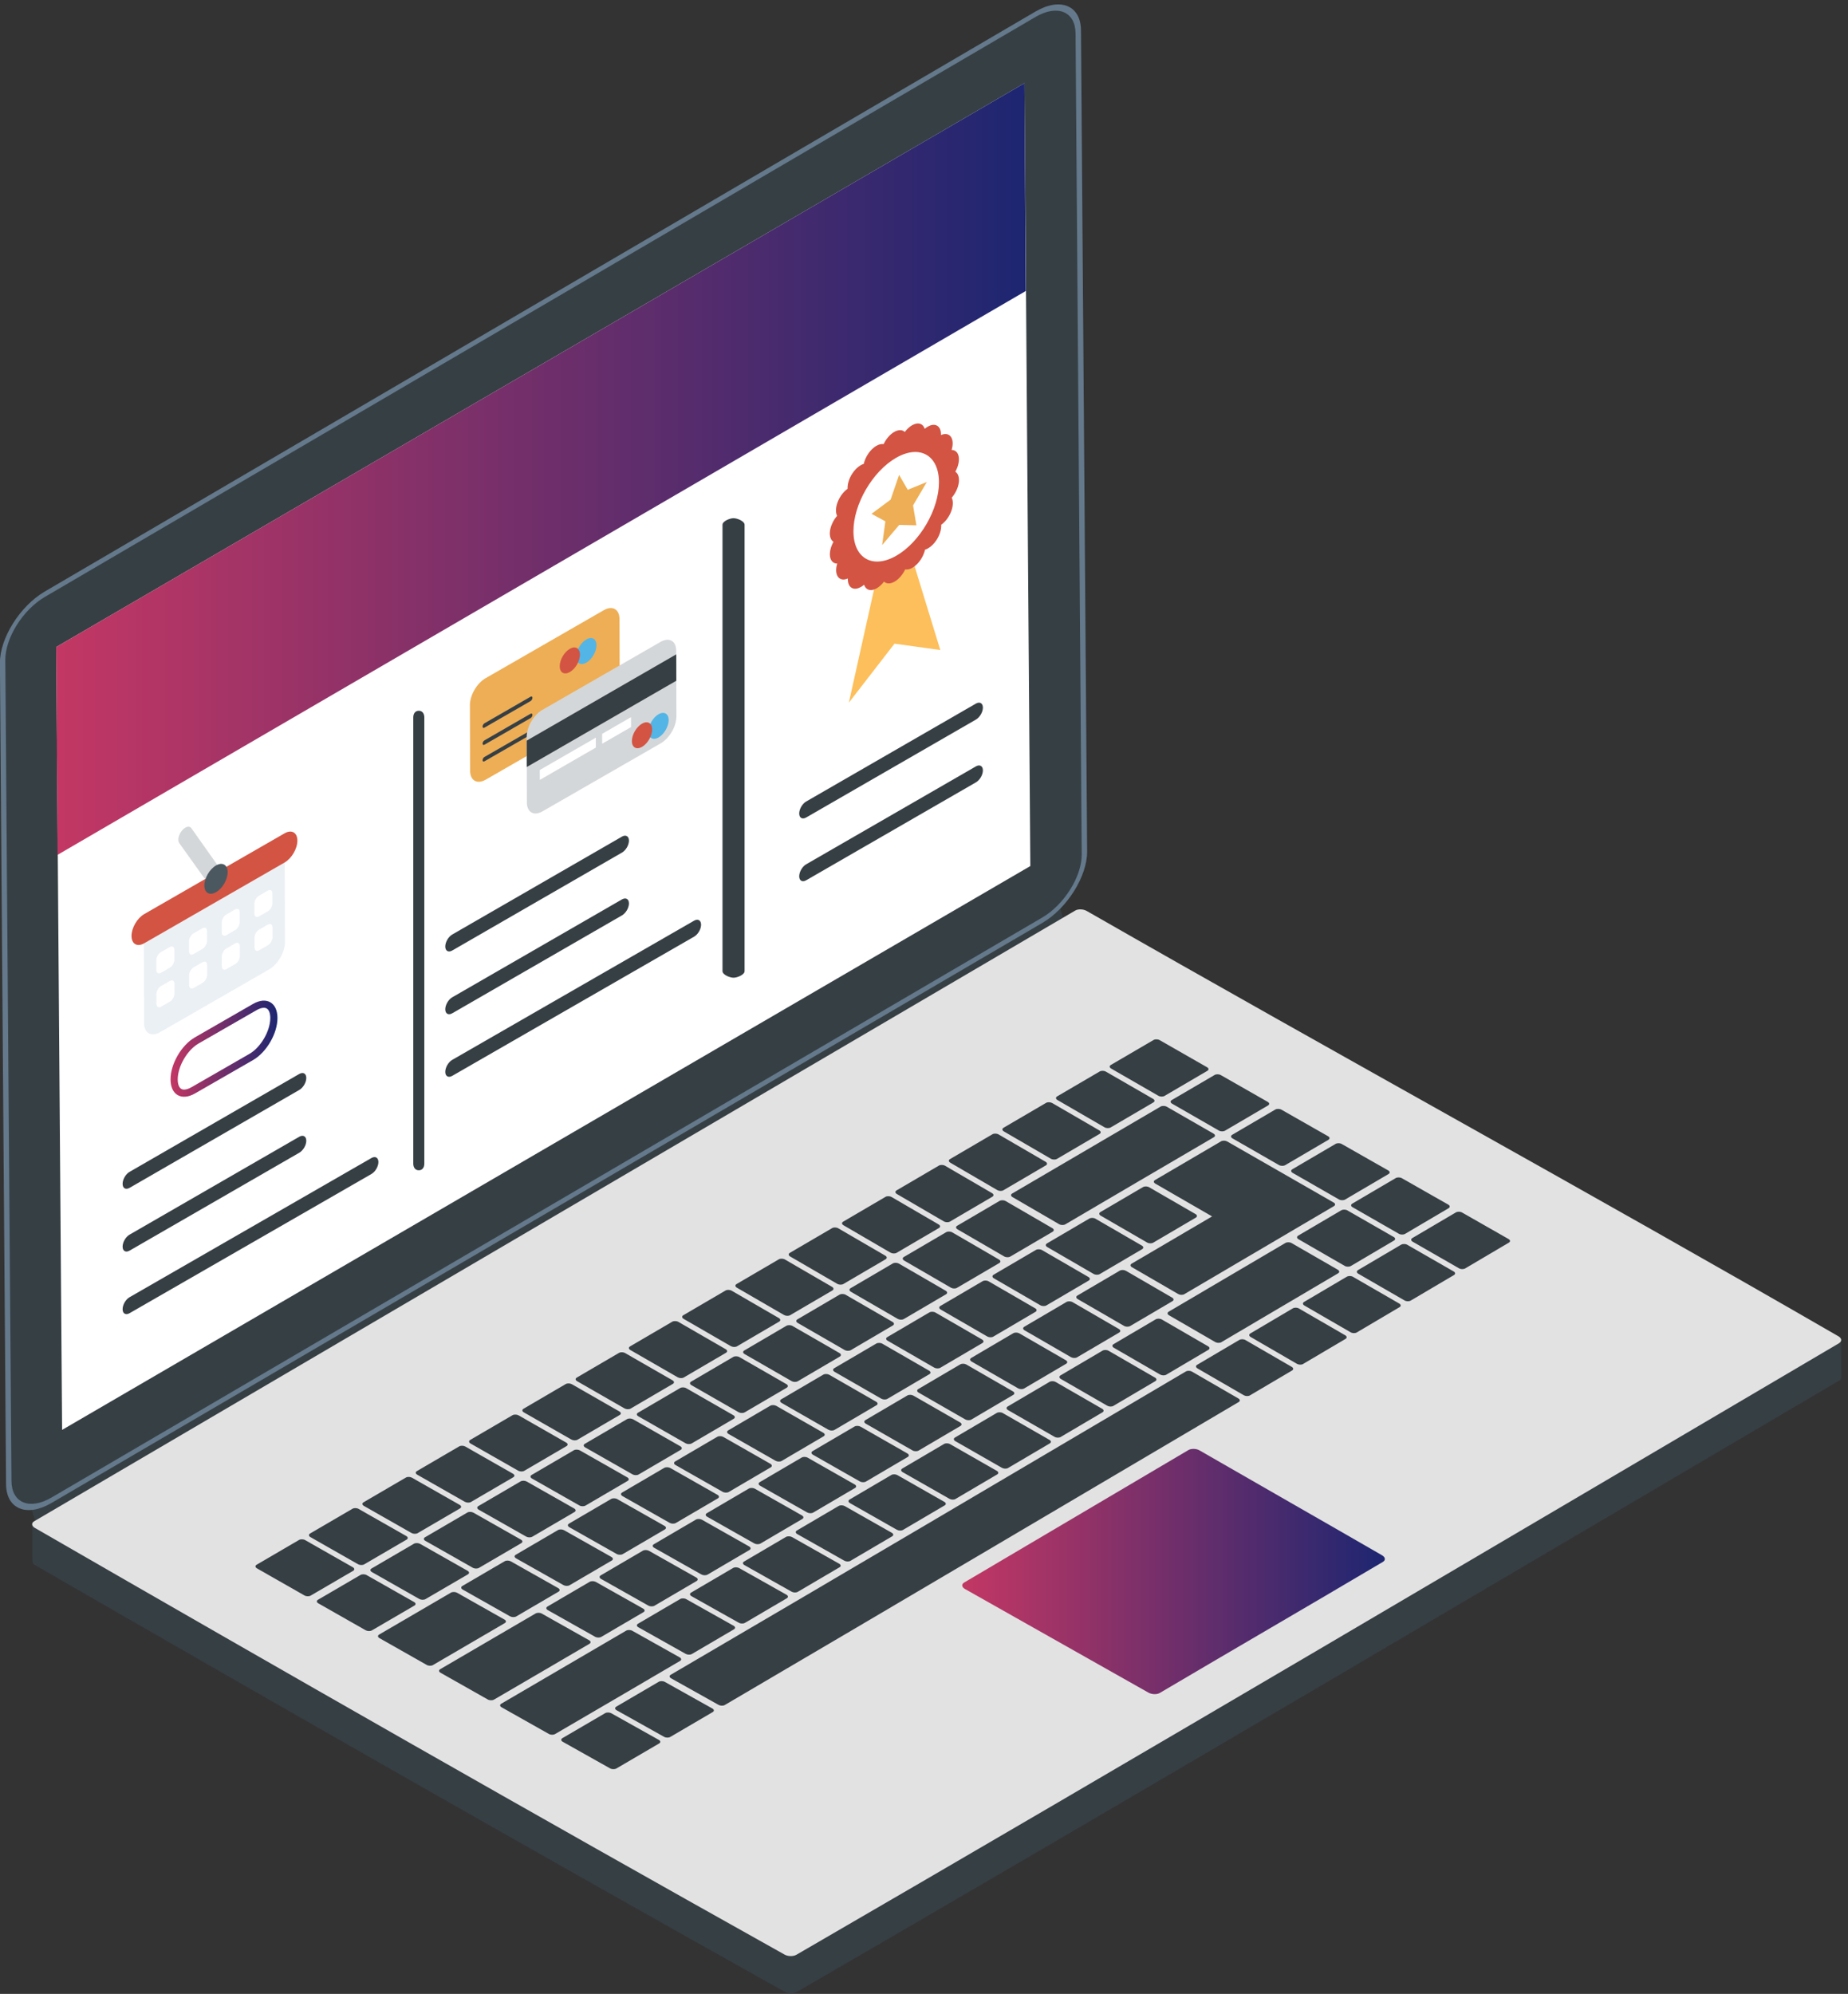 <svg xmlns="http://www.w3.org/2000/svg" width="254" height="274" viewBox="0 0 254 274">
  <rect x="0" y="0" width="254" height="274" fill="#333333" stroke="none"/>
  <defs>
    <linearGradient id="bi-awareness-adv-a" x1="0%" y1="50%" y2="50%">
      <stop offset="0%" stop-color="#C33764"/>
      <stop offset="100%" stop-color="#1D2671"/>
    </linearGradient>
  </defs>
  <g fill="none" fill-rule="evenodd" transform="translate(-1)">
    <path fill="#363F44" d="M254.088,189.2 L254.05,184.077 L245.691,184.139 C214.163,166.062 181.961,148.379 150.413,130.31 C149.943,130.039 149.232,130.01 148.826,130.245 C103.914,156.575 59.034,182.921 14.123,209.254 L5.416,209.319 L5.457,214.668 L5.472,214.668 C5.507,214.818 5.627,214.966 5.832,215.086 C40.031,234.807 74.164,254.305 108.882,273.725 C109.348,273.985 110.069,273.993 110.496,273.746 C158.545,245.897 206.103,217.777 253.785,189.719 C254.021,189.578 254.12,189.389 254.088,189.2"/>
    <polygon fill="#363F44" points="6.071 209.794 147.411 127.066 145.937 122.279 4.599 205.007"/>
    <path fill="#64798B" d="M7.144,81.293 C3.734,83.291 0.962,87.719 0.988,91.133 L1.833,203.958 C1.859,207.374 4.673,208.534 8.084,206.536 L144.265,126.828 C147.677,124.832 150.448,120.403 150.423,116.989 L149.576,4.164 C149.55,0.749 146.737,-0.412 143.325,1.585 L7.144,81.293 Z"/>
    <path fill="#363F44" d="M2.577,203.522 C2.6,206.535 5.068,207.553 8.078,205.791 L144.259,126.083 C147.267,124.321 149.699,120.436 149.676,117.424 L148.831,4.599 C148.808,1.586 146.34,0.568 143.33,2.33 L7.151,82.038 C4.139,83.801 1.709,87.684 1.731,90.699 L2.577,203.522 Z"/>
    <polygon fill="#FFF" points="8.728 88.916 141.806 11.433 142.612 119.014 9.534 196.497"/>
    <polygon fill="url(#bi-awareness-adv-a)" points="8.728 88.916 141.806 11.433 141.989 39.989 8.913 117.472"/>
    <path fill="#E2E2E2" d="M110.458,268.626 C158.506,240.778 206.065,212.655 253.745,184.598 C254.184,184.34 254.164,183.912 253.698,183.641 C219.624,163.944 184.61,144.797 150.375,125.19 C149.904,124.919 149.194,124.89 148.789,125.126 C101.075,153.093 53.405,181.085 5.694,209.055 C5.289,209.291 5.336,209.701 5.794,209.967 C39.992,229.688 74.125,249.185 108.845,268.603 C109.309,268.863 110.032,268.872 110.458,268.626"/>
    <path fill="url(#bi-awareness-adv-a)" d="M160.399,232.651 C170.596,226.629 180.89,220.665 191.069,214.638 C191.467,214.403 191.42,213.998 190.967,213.733 C185.067,210.316 171.775,202.726 165.868,199.312 C165.422,199.054 164.731,199.036 164.335,199.273 C154.07,205.34 143.8,211.407 133.525,217.469 C133.128,217.702 133.173,218.101 133.626,218.357 C139.609,221.736 152.866,229.225 158.852,232.602 C159.312,232.861 160.004,232.882 160.399,232.651"/>
    <path fill="#363F44" d="M116.397 177.909C114.078 179.269 112.917 179.949 110.599 181.306 110.376 181.436 110.4 181.656 110.643 181.796 113.23 183.291 114.518 184.035 117.091 185.519 117.334 185.658 117.71 185.668 117.932 185.54 120.245 184.183 121.402 183.504 123.717 182.146 123.938 182.017 123.918 181.798 123.676 181.657 121.106 180.17 119.82 179.426 117.241 177.932 116.997 177.789 116.619 177.782 116.397 177.909M123.717 173.622C121.393 174.984 120.232 175.666 117.908 177.024 117.688 177.153 117.711 177.372 117.955 177.513 120.534 179.01 121.82 179.754 124.386 181.24 124.634 181.38 125.009 181.389 125.227 181.261 127.544 179.903 128.706 179.223 131.022 177.864 131.246 177.732 131.224 177.513 130.98 177.372 128.418 175.887 127.132 175.138 124.556 173.647 124.315 173.506 123.939 173.492 123.717 173.622M131.043 169.33C128.716 170.693 127.551 171.378 125.228 172.736 125.006 172.866 125.029 173.086 125.275 173.226 127.849 174.722 129.133 175.471 131.697 176.953 131.941 177.095 132.313 177.106 132.535 176.974 134.857 175.613 136.02 174.932 138.345 173.57 138.564 173.439 138.542 173.219 138.301 173.08 135.74 171.593 134.461 170.847 131.886 169.354 131.644 169.21 131.264 169.2 131.043 169.33M109.087 182.191C106.769 183.548 105.609 184.228 103.293 185.585 103.073 185.714 103.093 185.935 103.342 186.075 105.93 187.568 107.22 188.311 109.8 189.792 110.046 189.932 110.421 189.943 110.641 189.814 112.953 188.459 114.109 187.778 116.423 186.423 116.644 186.296 116.626 186.075 116.383 185.935 113.804 184.451 112.513 183.708 109.929 182.215 109.685 182.073 109.308 182.061 109.087 182.191M101.782 186.47C99.467 187.825 98.308 188.508 95.99 189.863 95.768 189.99 95.791 190.211 96.039 190.35 98.631 191.84 99.926 192.584 102.514 194.065 102.761 194.204 103.136 194.212 103.355 194.083 105.666 192.729 106.823 192.053 109.135 190.698 109.352 190.568 109.337 190.348 109.091 190.209 106.509 188.727 105.216 187.983 102.629 186.493 102.38 186.351 102.002 186.342 101.782 186.47M163.782 177.844C170.635 173.81 177.502 169.777 184.343 165.746 184.567 165.615 184.555 165.396 184.314 165.256 179.434 162.457 174.548 159.658 169.672 156.86 169.428 156.721 169.049 156.71 168.824 156.844 165.186 158.976 163.37 160.04 159.752 162.162 159.529 162.292 159.545 162.511 159.787 162.65 162.916 164.453 164.478 165.361 167.596 167.159 163.909 169.322 160.225 171.49 156.54 173.653 156.321 173.781 156.338 173.999 156.579 174.141 159.129 175.616 160.404 176.354 162.944 177.827 163.185 177.966 163.56 177.974 163.782 177.844M138.381 165.03C136.053 166.396 134.889 167.079 132.562 168.442 132.339 168.571 132.358 168.79 132.603 168.932 135.174 170.428 136.458 171.174 139.019 172.659 139.262 172.801 139.635 172.811 139.858 172.68 142.183 171.316 143.348 170.629 145.679 169.267 145.901 169.137 145.884 168.916 145.641 168.775 143.084 167.29 141.799 166.541 139.228 165.051 138.982 164.91 138.604 164.9 138.381 165.03M149.042 186.522C151.351 185.162 152.512 184.48 154.829 183.116 155.047 182.987 155.025 182.768 154.785 182.629 152.238 181.154 150.963 180.416 148.413 178.938 148.172 178.799 147.797 178.79 147.576 178.92 145.253 180.284 144.094 180.968 141.78 182.326 141.557 182.456 141.579 182.674 141.823 182.813 144.378 184.285 145.656 185.029 148.206 186.502 148.445 186.641 148.822 186.651 149.042 186.522M161.369 152.088C161.123 151.945 160.742 151.936 160.52 152.066 153.719 156.049 146.919 160.035 140.119 164.013 139.897 164.141 139.918 164.362 140.163 164.504 142.734 165.993 144.013 166.747 146.574 168.23 146.818 168.37 147.195 168.379 147.418 168.251 154.221 164.258 161.027 160.258 167.836 156.277 168.059 156.146 168.044 155.926 167.8 155.786 165.233 154.313 163.946 153.571 161.369 152.088M156.338 182.225C158.655 180.861 159.826 180.176 162.146 178.807 162.371 178.675 162.348 178.457 162.105 178.318 159.562 176.845 158.288 176.107 155.743 174.63 155.501 174.493 155.126 174.484 154.906 174.614 152.575 175.983 151.411 176.666 149.088 178.032 148.865 178.159 148.886 178.38 149.129 178.521 151.678 179.997 152.954 180.735 155.5 182.207 155.741 182.348 156.116 182.355 156.338 182.225M57.895 212.139C55.565 213.501 54.396 214.181 52.063 215.544 51.842 215.673 51.864 215.891 52.112 216.031 54.723 217.515 56.028 218.256 58.633 219.731 58.881 219.87 59.259 219.879 59.481 219.751 61.817 218.392 62.981 217.704 65.313 216.346 65.531 216.217 65.515 215.998 65.266 215.857 62.662 214.387 61.356 213.641 58.745 212.161 58.496 212.02 58.115 212.011 57.895 212.139M82.79 224.922C83.039 225.062 83.418 225.072 83.643 224.941 85.962 223.578 87.128 222.893 89.449 221.54 89.67 221.412 89.644 221.194 89.398 221.055 86.798 219.592 85.496 218.859 82.897 217.391 82.65 217.254 82.271 217.245 82.05 217.373 79.73 218.732 78.567 219.412 76.24 220.773 76.02 220.904 76.04 221.12 76.286 221.257 78.889 222.726 80.188 223.461 82.79 224.922M71.101 222.113C71.348 222.252 71.73 222.26 71.954 222.131 74.283 220.767 75.448 220.083 77.773 218.726 77.992 218.598 77.969 218.378 77.723 218.239 75.12 216.774 73.819 216.037 71.216 214.565 70.968 214.425 70.591 214.414 70.37 214.543 68.041 215.904 66.875 216.585 64.548 217.946 64.326 218.074 64.348 218.295 64.592 218.434 67.2 219.908 68.502 220.643 71.101 222.113M95.247 227.276C95.496 227.415 95.874 227.422 96.094 227.294 98.415 225.932 99.579 225.253 101.881 223.899 102.1 223.771 102.08 223.552 101.833 223.414 99.23 221.95 97.927 221.221 95.326 219.758 95.08 219.619 94.704 219.611 94.483 219.74 92.169 221.098 91.008 221.774 88.688 223.136 88.467 223.264 88.489 223.481 88.737 223.618 91.338 225.084 92.644 225.814 95.247 227.276M103.388 223.016C105.696 221.66 106.85 220.983 109.152 219.63 109.368 219.502 109.345 219.286 109.098 219.146 106.498 217.684 105.201 216.955 102.604 215.489 102.36 215.351 101.981 215.342 101.764 215.469 99.458 216.822 98.301 217.504 95.988 218.858 95.769 218.986 95.791 219.202 96.035 219.342 98.637 220.804 99.941 221.535 102.544 222.996 102.791 223.137 103.169 223.144 103.388 223.016M94.481 190.747C92.163 192.102 91.002 192.782 88.685 194.138 88.464 194.266 88.488 194.486 88.734 194.626 91.332 196.113 92.633 196.856 95.226 198.334 95.469 198.473 95.845 198.482 96.068 198.355 98.38 197.006 99.537 196.322 101.848 194.968 102.067 194.84 102.047 194.62 101.8 194.481 99.213 192.999 97.915 192.256 95.324 190.769 95.08 190.627 94.699 190.616 94.481 190.747M79.865 199.298C77.547 200.653 76.388 201.335 74.064 202.69 73.844 202.819 73.868 203.038 74.117 203.177 76.725 204.663 78.026 205.404 80.629 206.878 80.876 207.018 81.251 207.027 81.473 206.898 83.79 205.543 84.953 204.865 87.265 203.508 87.486 203.38 87.467 203.161 87.219 203.021 84.622 201.544 83.312 200.803 80.715 199.32 80.466 199.178 80.087 199.167 79.865 199.298M87.176 195.021C84.857 196.378 83.698 197.056 81.378 198.413 81.158 198.541 81.182 198.76 81.429 198.901 84.032 200.386 85.335 201.126 87.93 202.604 88.176 202.743 88.553 202.754 88.773 202.625 91.089 201.27 92.247 200.592 94.559 199.237 94.777 199.108 94.759 198.89 94.513 198.75 91.919 197.271 90.615 196.529 88.021 195.044 87.774 194.903 87.397 194.893 87.176 195.021M65.229 207.856C62.905 209.214 61.74 209.893 59.413 211.253 59.19 211.383 59.211 211.603 59.46 211.742 62.072 213.224 63.377 213.965 65.982 215.44 66.229 215.578 66.61 215.588 66.832 215.458 69.16 214.098 70.322 213.418 72.648 212.059 72.869 211.931 72.846 211.713 72.598 211.574 69.995 210.098 68.69 209.359 66.078 207.876 65.83 207.735 65.451 207.726 65.229 207.856M72.553 203.574C70.231 204.931 69.07 205.614 66.746 206.968 66.524 207.098 66.547 207.317 66.793 207.458 69.407 208.942 70.712 209.68 73.314 211.156 73.559 211.294 73.939 211.303 74.161 211.174 76.481 209.818 77.644 209.136 79.963 207.782 80.183 207.653 80.165 207.434 79.918 207.295 77.312 205.818 76.003 205.079 73.402 203.597 73.154 203.456 72.775 203.444 72.553 203.574"/>
    <path fill="#363F44" d="M150.724 167.455C148.39 168.826 147.221 169.508 144.894 170.875 144.674 171.005 144.691 171.225 144.934 171.365 147.484 172.848 148.766 173.589 151.316 175.065 151.558 175.206 151.934 175.213 152.156 175.085 154.482 173.716 155.647 173.034 157.983 171.662 158.204 171.53 158.191 171.312 157.949 171.172 155.401 169.694 154.124 168.954 151.567 167.475 151.325 167.333 150.946 167.325 150.724 167.455M128.738 180.352C126.423 181.71 125.262 182.389 122.95 183.748 122.73 183.876 122.75 184.096 122.992 184.235 125.561 185.719 126.845 186.458 129.407 187.938 129.653 188.077 130.028 188.086 130.246 187.956 132.556 186.6 133.712 185.92 136.026 184.562 136.245 184.433 136.224 184.215 135.981 184.074 133.425 182.595 132.138 181.856 129.58 180.373 129.336 180.233 128.959 180.222 128.738 180.352M121.44 184.633C119.126 185.99 117.967 186.669 115.656 188.024 115.437 188.152 115.46 188.372 115.703 188.511 118.276 189.993 119.564 190.733 122.134 192.208 122.377 192.347 122.752 192.357 122.972 192.229 125.28 190.875 126.439 190.196 128.743 188.839 128.96 188.711 128.938 188.493 128.697 188.354 126.132 186.876 124.849 186.136 122.281 184.654 122.038 184.513 121.662 184.504 121.44 184.633M136.051 176.064C133.729 177.425 132.562 178.107 130.25 179.466 130.028 179.594 130.048 179.814 130.292 179.954 132.856 181.438 134.137 182.179 136.693 183.657 136.936 183.796 137.309 183.807 137.53 183.677 139.844 182.317 141.004 181.636 143.322 180.273 143.542 180.145 143.524 179.927 143.282 179.788 140.726 178.309 139.447 177.566 136.889 176.084 136.646 175.943 136.271 175.934 136.051 176.064M114.152 188.908C111.84 190.263 110.687 190.942 108.372 192.296 108.155 192.424 108.174 192.644 108.419 192.784 111.002 194.264 112.288 195.002 114.865 196.476 115.111 196.616 115.486 196.623 115.705 196.496 118.01 195.141 119.162 194.462 121.469 193.109 121.689 192.981 121.667 192.765 121.422 192.624 118.854 191.148 117.564 190.41 114.993 188.929 114.748 188.788 114.372 188.777 114.152 188.908M106.866 193.178C104.556 194.533 103.397 195.211 101.088 196.564 100.869 196.693 100.889 196.911 101.135 197.053 103.724 198.529 105.013 199.266 107.596 200.739 107.841 200.88 108.22 200.889 108.44 200.76 110.746 199.407 111.895 198.729 114.202 197.377 114.421 197.248 114.4 197.03 114.157 196.89 111.578 195.416 110.285 194.677 107.709 193.199 107.464 193.06 107.085 193.049 106.866 193.178M143.378 171.766C141.05 173.13 139.885 173.815 137.565 175.175 137.345 175.305 137.363 175.523 137.603 175.665 140.163 177.149 141.44 177.892 143.993 179.369 144.236 179.509 144.611 179.516 144.832 179.386 147.154 178.025 148.313 177.341 150.642 175.974 150.864 175.845 150.841 175.627 150.601 175.485 148.056 174.007 146.769 173.268 144.217 171.785 143.975 171.645 143.597 171.636 143.378 171.766M186.898 165.891C189.449 167.352 190.724 168.083 193.273 169.547 193.513 169.685 193.895 169.691 194.123 169.558 196.503 168.154 197.696 167.448 200.094 166.039 200.322 165.906 200.314 165.684 200.071 165.545 197.523 164.091 196.231 163.356 193.677 161.907 193.435 161.769 193.053 161.765 192.825 161.898 190.434 163.303 189.244 164.004 186.869 165.4 186.644 165.533 186.655 165.754 186.898 165.891M110.649 218.75C112.952 217.397 114.104 216.723 116.397 215.372 116.616 215.244 116.589 215.026 116.344 214.887 113.752 213.427 112.454 212.689 109.864 211.225 109.619 211.089 109.241 211.078 109.025 211.207 106.723 212.559 105.57 213.236 103.266 214.589 103.046 214.717 103.066 214.933 103.315 215.071 105.909 216.537 107.211 217.267 109.807 218.73 110.054 218.869 110.429 218.877 110.649 218.75M141.765 190.804C144.071 189.447 145.229 188.768 147.538 187.408 147.755 187.28 147.735 187.059 147.492 186.921 144.944 185.447 143.661 184.707 141.108 183.232 140.865 183.093 140.493 183.084 140.272 183.211 137.957 184.574 136.8 185.255 134.489 186.611 134.27 186.74 134.29 186.956 134.531 187.098 137.093 188.573 138.373 189.31 140.93 190.783 141.172 190.922 141.545 190.933 141.765 190.804M159.507 170.766C161.844 169.392 163.013 168.705 165.358 167.329 165.58 167.199 165.565 166.978 165.323 166.839 162.775 165.366 161.498 164.622 158.939 163.148 158.698 163.009 158.321 163.002 158.098 163.132 155.755 164.505 154.584 165.193 152.247 166.562 152.024 166.692 152.04 166.912 152.283 167.054 154.841 168.535 156.12 169.274 158.667 170.747 158.907 170.888 159.285 170.897 159.507 170.766M99.583 197.447C97.272 198.802 96.113 199.48 93.799 200.833 93.581 200.962 93.604 201.181 93.847 201.323 96.441 202.798 97.735 203.535 100.326 205.005 100.571 205.143 100.952 205.152 101.17 205.025 103.477 203.669 104.629 202.993 106.938 201.641 107.155 201.513 107.135 201.296 106.889 201.156 104.305 199.684 103.011 198.947 100.425 197.468 100.181 197.329 99.804 197.318 99.583 197.447M112.773 207.856C115.067 206.504 116.234 205.828 118.523 204.478 118.74 204.35 118.717 204.133 118.474 203.993 115.894 202.526 114.605 201.789 112.022 200.319 111.779 200.178 111.404 200.169 111.184 200.298 108.878 201.65 107.723 202.329 105.418 203.68 105.201 203.808 105.222 204.028 105.469 204.165 108.054 205.634 109.347 206.371 111.932 207.835 112.177 207.974 112.556 207.984 112.773 207.856M120.02 203.597C122.312 202.245 123.466 201.563 125.764 200.218 125.982 200.091 125.96 199.872 125.718 199.733 123.147 198.263 121.857 197.524 119.286 196.056 119.04 195.915 118.666 195.905 118.448 196.035 116.142 197.388 114.99 198.066 112.686 199.415 112.466 199.544 112.487 199.763 112.73 199.904 115.309 201.374 116.602 202.111 119.179 203.576 119.424 203.717 119.802 203.724 120.02 203.597M134.51 195.076C136.812 193.721 137.961 193.04 140.265 191.686 140.484 191.559 140.461 191.34 140.22 191.201 137.662 189.729 136.383 188.989 133.824 187.513 133.579 187.372 133.207 187.365 132.984 187.493 130.676 188.852 129.522 189.529 127.213 190.885 126.995 191.012 127.016 191.231 127.26 191.372 129.826 192.846 131.113 193.583 133.67 195.055 133.913 195.195 134.29 195.205 134.51 195.076M92.294 201.717C89.979 203.072 88.82 203.75 86.507 205.105 86.287 205.234 86.308 205.452 86.555 205.592 89.154 207.065 90.455 207.801 93.046 209.271 93.291 209.41 93.669 209.419 93.889 209.29 96.203 207.935 97.356 207.259 99.665 205.907 99.887 205.778 99.862 205.559 99.618 205.42 97.027 203.951 95.728 203.213 93.138 201.737 92.892 201.598 92.514 201.588 92.294 201.717M127.261 199.337C129.562 197.985 130.708 197.308 133.009 195.957 133.229 195.828 133.207 195.61 132.964 195.47 130.399 193.998 129.116 193.261 126.548 191.788 126.305 191.648 125.93 191.638 125.712 191.767 123.404 193.122 122.252 193.798 119.948 195.152 119.73 195.279 119.751 195.499 119.994 195.639 122.567 197.111 123.852 197.848 126.425 199.318 126.668 199.458 127.043 199.466 127.261 199.337M105.521 212.116C107.825 210.762 108.978 210.088 111.275 208.737 111.493 208.608 111.471 208.39 111.226 208.251 108.637 206.786 107.339 206.05 104.759 204.583 104.514 204.443 104.136 204.434 103.919 204.562 101.617 205.914 100.458 206.594 98.148 207.946 97.93 208.073 97.952 208.291 98.197 208.428 100.789 209.9 102.084 210.634 104.675 212.096 104.919 212.235 105.3 212.244 105.521 212.116M98.25 216.382C100.559 215.026 101.72 214.349 104.019 212.997 104.236 212.868 104.212 212.652 103.965 212.513 101.374 211.05 100.079 210.313 97.487 208.846 97.241 208.709 96.863 208.698 96.643 208.827 94.334 210.18 93.176 210.859 90.863 212.215 90.644 212.342 90.667 212.56 90.914 212.697 93.51 214.166 94.804 214.901 97.403 216.362 97.65 216.501 98.03 216.51 98.25 216.382M85 205.987C82.685 207.343 81.524 208.025 79.205 209.379 78.983 209.507 79.004 209.726 79.25 209.866 81.855 211.339 83.151 212.074 85.751 213.543 85.997 213.683 86.38 213.691 86.6 213.562 88.914 212.204 90.073 211.525 92.387 210.173 92.606 210.046 92.58 209.826 92.336 209.687 89.74 208.22 88.442 207.48 85.845 206.009 85.599 205.869 85.22 205.86 85 205.987M77.694 210.261C75.373 211.619 74.207 212.3 71.885 213.658 71.663 213.788 71.686 214.007 71.93 214.146 74.537 215.62 75.84 216.353 78.442 217.822 78.688 217.961 79.066 217.97 79.286 217.842 81.611 216.482 82.774 215.803 85.09 214.446 85.309 214.317 85.286 214.1 85.039 213.96 82.443 212.492 81.139 211.755 78.538 210.285 78.292 210.146 77.912 210.134 77.694 210.261M90.111 220.639C90.357 220.778 90.739 220.784 90.959 220.657 93.277 219.297 94.432 218.618 96.745 217.264 96.965 217.137 96.941 216.916 96.695 216.779 94.098 215.315 92.799 214.584 90.202 213.115 89.953 212.978 89.578 212.967 89.358 213.097 87.042 214.454 85.882 215.132 83.563 216.49 83.343 216.618 83.362 216.835 83.613 216.974 86.214 218.441 87.515 219.173 90.111 220.639M101.453 184.987C101.699 185.129 102.077 185.142 102.296 185.013 104.613 183.655 105.773 182.973 108.092 181.616 108.312 181.489 108.293 181.268 108.048 181.126 105.46 179.63 104.161 178.878 101.567 177.37 101.32 177.226 100.939 177.216 100.72 177.344 98.395 178.706 97.229 179.386 94.908 180.746 94.688 180.873 94.712 181.095 94.96 181.238 97.561 182.744 98.861 183.494 101.453 184.987M94.423 227.758C91.817 226.296 90.514 225.565 87.911 224.104 87.665 223.965 87.286 223.957 87.064 224.086 81.345 227.435 75.623 230.784 69.897 234.125 69.673 234.253 69.689 234.471 69.937 234.612 72.537 236.079 73.839 236.813 76.441 238.28 76.687 238.419 77.068 238.425 77.292 238.295 83.024 234.958 88.752 231.597 94.471 228.244 94.691 228.115 94.67 227.898 94.423 227.758M57.916 220.151C55.309 218.674 54.004 217.934 51.395 216.45 51.149 216.309 50.768 216.3 50.545 216.432 48.209 217.793 47.04 218.475 44.701 219.84 44.478 219.968 44.501 220.188 44.748 220.328 47.356 221.814 48.657 222.555 51.26 224.031 51.507 224.172 51.885 224.181 52.11 224.052 54.453 222.686 55.625 222.003 57.96 220.638 58.184 220.508 58.161 220.291 57.916 220.151M49.493 215.37C46.879 213.885 45.573 213.137 42.951 211.646 42.702 211.504 42.318 211.493 42.098 211.623 39.765 212.986 38.597 213.667 36.265 215.03 36.043 215.158 36.065 215.378 36.312 215.52 38.93 217.014 40.237 217.76 42.847 219.247 43.094 219.387 43.475 219.398 43.698 219.269 46.037 217.905 47.206 217.223 49.54 215.86 49.763 215.73 49.741 215.512 49.493 215.37M81.973 225.403C79.37 223.943 78.069 223.206 75.466 221.739 75.22 221.598 74.839 221.592 74.619 221.721 70.249 224.276 65.878 226.827 61.503 229.381 61.282 229.511 61.3 229.727 61.547 229.868 64.146 231.341 65.448 232.073 68.042 233.543 68.287 233.681 68.674 233.688 68.898 233.56 73.274 231.002 77.673 228.449 82.02 225.89 82.242 225.759 82.219 225.542 81.973 225.403M70.337 222.559C67.74 221.089 66.433 220.354 63.828 218.879 63.581 218.741 63.2 218.732 62.98 218.861 59.689 220.78 56.399 222.701 53.111 224.621 52.889 224.749 52.907 224.97 53.153 225.109 55.755 226.586 57.059 227.324 59.653 228.795 59.9 228.936 60.283 228.944 60.503 228.815 63.801 226.893 67.092 224.967 70.384 223.045 70.604 222.916 70.584 222.7 70.337 222.559M50.208 214.952C50.457 215.093 50.838 215.102 51.061 214.973 53.395 213.61 54.559 212.93 56.891 211.57 57.111 211.44 57.087 211.22 56.839 211.08 54.227 209.596 52.919 208.85 50.296 207.357 50.048 207.215 49.667 207.205 49.444 207.335 47.114 208.694 45.949 209.377 43.616 210.738 43.397 210.868 43.418 211.086 43.666 211.228 46.29 212.721 47.594 213.467 50.208 214.952M57.557 210.662C57.806 210.803 58.184 210.814 58.407 210.684 60.734 209.324 61.901 208.643 64.228 207.285 64.446 207.156 64.424 206.935 64.175 206.795 61.562 205.309 60.253 204.564 57.631 203.069 57.384 202.93 57.004 202.918 56.783 203.048 54.453 204.408 53.287 205.09 50.96 206.45 50.74 206.579 50.761 206.798 51.012 206.939 53.635 208.431 54.945 209.177 57.557 210.662M79.53 197.819C79.778 197.96 80.156 197.972 80.379 197.843 82.698 196.485 83.856 195.804 86.175 194.447 86.394 194.32 86.376 194.101 86.127 193.959 83.524 192.471 82.218 191.722 79.608 190.223 79.357 190.081 78.979 190.069 78.756 190.197 76.435 191.555 75.271 192.236 72.949 193.596 72.727 193.726 72.753 193.944 73 194.087 75.614 195.585 76.926 196.334 79.53 197.819M72.217 202.097C72.463 202.239 72.84 202.249 73.062 202.119 75.384 200.761 76.544 200.082 78.865 198.725 79.083 198.598 79.065 198.377 78.816 198.235 76.212 196.747 74.905 196.001 72.288 194.502 72.039 194.363 71.657 194.352 71.435 194.481 69.113 195.839 67.947 196.518 65.626 197.878 65.406 198.008 65.429 198.228 65.678 198.37 68.296 199.864 69.604 200.611 72.217 202.097M64.891 206.377C65.139 206.518 65.518 206.53 65.737 206.4 68.062 205.042 69.228 204.361 71.551 203.004 71.772 202.876 71.749 202.656 71.5 202.514 68.889 201.029 67.581 200.28 64.962 198.786 64.715 198.645 64.333 198.635 64.111 198.765 61.786 200.123 60.621 200.804 58.295 202.163 58.074 202.29 58.1 202.51 58.348 202.652 60.971 204.148 62.28 204.894 64.891 206.377M164.831 188.485C164.588 188.346 164.215 188.337 163.993 188.467 140.421 202.376 116.844 216.304 93.188 230.147 92.967 230.277 92.989 230.492 93.235 230.631 95.846 232.094 97.151 232.824 99.77 234.287 100.017 234.425 100.397 234.434 100.618 234.304 124.222 220.459 147.734 206.538 171.255 192.669 171.473 192.54 171.453 192.319 171.212 192.18 168.658 190.7 167.381 189.961 164.831 188.485M201.952 166.622C201.712 166.483 201.333 166.477 201.102 166.612 198.704 168.028 197.497 168.731 195.123 170.133 194.898 170.266 194.911 170.49 195.153 170.626 197.705 172.092 198.985 172.824 201.539 174.294 201.779 174.435 202.16 174.439 202.388 174.305 204.774 172.895 205.976 172.19 208.38 170.768 208.612 170.634 208.599 170.413 208.354 170.274 205.794 168.816 204.508 168.08 201.952 166.622M194.422 171.058C194.179 170.919 193.8 170.914 193.575 171.048 191.198 172.448 190.014 173.145 187.652 174.537 187.428 174.67 187.443 174.891 187.684 175.03 190.228 176.502 191.506 177.235 194.056 178.71 194.296 178.851 194.677 178.855 194.902 178.724 197.26 177.328 198.455 176.627 200.836 175.222 201.061 175.088 201.047 174.867 200.805 174.726 198.249 173.254 196.969 172.524 194.422 171.058M186.957 175.458C186.717 175.319 186.341 175.312 186.116 175.445 183.765 176.833 182.586 177.529 180.242 178.909 180.019 179.04 180.033 179.261 180.274 179.399 182.818 180.872 184.093 181.609 186.643 183.086 186.886 183.228 187.261 183.236 187.485 183.103 189.827 181.719 191.001 181.022 193.361 179.632 193.583 179.5 193.572 179.278 193.331 179.14 190.788 177.664 189.504 176.929 186.957 175.458M85.025 235.438C84.778 235.3 84.395 235.293 84.172 235.423 81.828 236.793 80.655 237.486 78.295 238.859 78.072 238.99 78.091 239.209 78.336 239.348 80.942 240.815 82.246 241.547 84.857 243.013 85.105 243.152 85.49 243.158 85.713 243.028 88.071 241.646 89.251 240.956 91.6 239.584 91.824 239.455 91.802 239.236 91.555 239.097 88.938 237.633 87.631 236.904 85.025 235.438M179.532 179.811C179.293 179.671 178.915 179.665 178.693 179.795 176.351 181.176 175.182 181.864 172.86 183.239 172.635 183.369 172.654 183.587 172.896 183.727 175.442 185.201 176.717 185.945 179.265 187.42 179.51 187.559 179.883 187.568 180.105 187.436 182.429 186.063 183.6 185.375 185.938 183.992 186.158 183.861 186.143 183.64 185.9 183.499 183.356 182.021 182.079 181.282 179.532 179.811M92.386 231.131C92.142 230.992 91.758 230.983 91.538 231.113 89.206 232.478 88.042 233.167 85.7 234.531 85.477 234.661 85.498 234.879 85.744 235.017 88.352 236.481 89.66 237.214 92.277 238.675 92.524 238.815 92.902 238.822 93.124 238.692 95.469 237.32 96.641 236.638 98.964 235.272 99.185 235.142 99.163 234.924 98.916 234.785 96.301 233.321 94.994 232.593 92.386 231.131M86.839 193.543C87.087 193.685 87.463 193.694 87.685 193.565 90.004 192.207 91.165 191.526 93.483 190.171 93.702 190.043 93.679 189.823 93.436 189.681 90.837 188.19 89.534 187.442 86.927 185.941 86.678 185.798 86.3 185.785 86.077 185.915 83.757 187.273 82.591 187.955 80.269 189.312 80.048 189.441 80.076 189.663 80.322 189.804 82.934 191.306 84.241 192.054 86.839 193.543M172.179 184.148C171.939 184.009 171.564 184.002 171.341 184.133 169.025 185.504 167.856 186.189 165.54 187.553 165.32 187.683 165.338 187.901 165.581 188.042 168.132 189.518 169.412 190.256 171.965 191.737 172.206 191.876 172.58 191.885 172.797 191.755 175.107 190.391 176.274 189.705 178.59 188.334 178.809 188.203 178.792 187.981 178.549 187.839 176.001 186.361 174.726 185.617 172.179 184.148M168.869 184.444C174.219 181.302 179.565 178.124 184.914 174.981 185.137 174.85 185.122 174.63 184.884 174.491 182.349 173.021 181.066 172.289 178.521 170.82 178.28 170.681 177.903 170.675 177.679 170.806 172.328 173.954 166.969 177.103 161.632 180.252 161.412 180.382 161.427 180.602 161.668 180.741 164.215 182.216 165.486 182.954 168.033 184.426 168.274 184.565 168.647 184.574 168.869 184.444M154.027 193.199C156.331 191.842 157.492 191.16 159.795 189.798 160.01 189.67 159.995 189.45 159.752 189.311 157.201 187.835 155.924 187.097 153.376 185.625 153.134 185.484 152.761 185.477 152.539 185.605 150.228 186.968 149.073 187.649 146.762 189.007 146.544 189.134 146.567 189.354 146.805 189.494 149.361 190.966 150.639 191.709 153.195 193.177 153.436 193.318 153.808 193.327 154.027 193.199M117.887 214.493C120.185 213.146 121.331 212.467 123.625 211.12 123.842 210.991 123.819 210.773 123.573 210.634 120.99 209.167 119.694 208.435 117.11 206.968 116.867 206.831 116.491 206.822 116.274 206.949 113.974 208.299 112.821 208.975 110.523 210.325 110.304 210.456 110.327 210.672 110.573 210.809 113.162 212.275 114.46 213.009 117.051 214.471 117.295 214.611 117.67 214.62 117.887 214.493M161.297 188.912C163.609 187.548 164.766 186.864 167.085 185.495 167.305 185.367 167.29 185.149 167.049 185.008 164.5 183.533 163.227 182.795 160.683 181.322 160.443 181.183 160.065 181.177 159.846 181.304 157.524 182.665 156.355 183.355 154.048 184.718 153.826 184.846 153.846 185.066 154.088 185.206 156.636 186.679 157.911 187.419 160.461 188.891 160.702 189.031 161.077 189.042 161.297 188.912M178.659 161.172C181.215 162.634 182.492 163.366 185.039 164.828 185.283 164.967 185.661 164.97 185.889 164.837 188.26 163.442 189.454 162.743 191.845 161.337 192.07 161.203 192.056 160.984 191.815 160.847 189.254 159.391 187.973 158.664 185.414 157.206 185.173 157.067 184.79 157.064 184.565 157.197 182.182 158.593 180.994 159.293 178.627 160.68 178.401 160.812 178.417 161.031 178.659 161.172M170.394 156.433C172.959 157.899 174.24 158.64 176.795 160.104 177.039 160.245 177.417 160.248 177.643 160.118 180.011 158.728 181.2 158.03 183.577 156.636 183.803 156.504 183.789 156.283 183.546 156.146 180.98 154.688 179.693 153.956 177.127 152.491 176.883 152.352 176.499 152.346 176.274 152.478 173.903 153.866 172.721 154.562 170.362 155.943 170.138 156.075 170.154 156.294 170.394 156.433M186.673 173.972C189.036 172.585 190.221 171.884 192.594 170.481 192.82 170.35 192.808 170.13 192.565 169.99 190.016 168.527 188.741 167.797 186.196 166.334 185.952 166.196 185.571 166.19 185.348 166.322 182.978 167.716 181.791 168.412 179.432 169.799 179.211 169.931 179.226 170.152 179.466 170.289 182.013 171.756 183.285 172.492 185.827 173.96 186.07 174.099 186.451 174.104 186.673 173.972M125.116 210.24C127.41 208.889 128.556 208.216 130.846 206.868 131.062 206.741 131.042 206.522 130.793 206.383 128.216 204.914 126.927 204.179 124.35 202.712 124.104 202.573 123.732 202.562 123.513 202.691 121.217 204.034 120.065 204.718 117.77 206.068 117.553 206.197 117.574 206.413 117.817 206.552 120.403 208.018 121.692 208.755 124.275 210.22 124.523 210.359 124.898 210.369 125.116 210.24M94.146 189.265C94.393 189.407 94.771 189.419 94.991 189.291 97.309 187.932 98.468 187.252 100.788 185.897 101.008 185.766 100.987 185.547 100.741 185.405 98.147 183.911 96.847 183.16 94.244 181.657 93.998 181.515 93.616 181.503 93.396 181.631 91.073 182.991 89.914 183.67 87.591 185.028 87.371 185.157 87.394 185.379 87.642 185.521 90.251 187.02 91.55 187.775 94.146 189.265M146.786 197.47C149.084 196.121 150.233 195.439 152.531 194.082 152.75 193.955 152.73 193.734 152.488 193.595 149.929 192.122 148.647 191.387 146.097 189.912 145.855 189.773 145.481 189.764 145.262 189.892 142.956 191.251 141.804 191.93 139.5 193.282 139.282 193.412 139.304 193.63 139.544 193.772 142.106 195.242 143.389 195.979 145.95 197.451 146.191 197.591 146.567 197.599 146.786 197.47M139.554 201.733C141.84 200.383 142.993 199.7 145.288 198.353 145.508 198.224 145.489 198.006 145.244 197.866 142.684 196.394 141.398 195.657 138.836 194.187 138.593 194.046 138.218 194.037 138.001 194.166 135.701 195.521 134.546 196.197 132.251 197.55 132.036 197.678 132.056 197.896 132.297 198.037 134.864 199.507 136.149 200.25 138.719 201.712 138.962 201.851 139.338 201.86 139.554 201.733M132.335 205.987C134.616 204.638 135.773 203.964 138.062 202.614 138.282 202.484 138.258 202.268 138.015 202.127 135.444 200.659 134.161 199.922 131.588 198.453 131.347 198.313 130.975 198.302 130.756 198.431 128.457 199.783 127.308 200.462 125.011 201.81 124.793 201.938 124.812 202.158 125.057 202.297 127.631 203.764 128.923 204.499 131.503 205.968 131.746 206.107 132.118 206.116 132.335 205.987M116.076 176.424C116.317 176.567 116.697 176.577 116.918 176.449 119.239 175.089 120.403 174.408 122.724 173.048 122.943 172.918 122.926 172.696 122.683 172.555 120.1 171.056 118.81 170.303 116.217 168.794 115.971 168.65 115.595 168.638 115.373 168.768 113.048 170.129 111.88 170.813 109.555 172.171 109.334 172.301 109.359 172.522 109.604 172.667 112.198 174.175 113.491 174.927 116.076 176.424M123.398 172.138C123.641 172.278 124.016 172.291 124.238 172.162 126.562 170.799 127.727 170.115 130.054 168.754 130.276 168.624 130.256 168.403 130.01 168.261 127.434 166.762 126.144 166.009 123.553 164.499 123.306 164.354 122.929 164.344 122.709 164.472 120.379 165.836 119.211 166.519 116.887 167.883 116.665 168.01 116.686 168.231 116.935 168.375 119.526 169.884 120.818 170.64 123.398 172.138M108.762 180.707C109.008 180.85 109.383 180.861 109.605 180.732 111.923 179.373 113.082 178.695 115.406 177.334 115.625 177.207 115.605 176.984 115.362 176.84 112.779 175.345 111.484 174.593 108.891 173.083 108.642 172.94 108.263 172.927 108.043 173.058 105.719 174.419 104.553 175.1 102.233 176.458 102.014 176.588 102.032 176.81 102.28 176.954 104.88 178.462 106.18 179.211 108.762 180.707M130.727 167.842C130.973 167.985 131.349 167.995 131.572 167.867 133.899 166.501 135.062 165.817 137.396 164.454 137.616 164.324 137.597 164.103 137.354 163.961 134.779 162.462 133.486 161.71 130.898 160.199 130.652 160.056 130.271 160.045 130.05 160.175 127.718 161.541 126.553 162.22 124.226 163.585 124.004 163.715 124.024 163.935 124.268 164.079 126.859 165.592 128.153 166.343 130.727 167.842M145.431 159.231C145.675 159.374 146.052 159.384 146.275 159.255 148.614 157.883 149.786 157.198 152.128 155.826 152.352 155.696 152.336 155.477 152.09 155.334 149.517 153.842 148.218 153.087 145.624 151.582 145.375 151.441 144.992 151.429 144.771 151.561 142.432 152.926 141.265 153.612 138.927 154.98 138.705 155.109 138.727 155.33 138.97 155.475 141.554 156.986 142.858 157.738 145.431 159.231M138.071 163.541C138.316 163.683 138.691 163.695 138.917 163.564 141.248 162.198 142.414 161.511 144.752 160.145 144.976 160.017 144.956 159.793 144.714 159.652 142.136 158.161 140.837 157.405 138.254 155.895 138.009 155.753 137.627 155.739 137.408 155.869 135.071 157.237 133.897 157.92 131.57 159.286 131.347 159.413 131.37 159.634 131.616 159.779 134.204 161.286 135.497 162.048 138.071 163.541M152.808 154.912C153.054 155.054 153.434 155.063 153.657 154.933 156.002 153.56 157.175 152.871 159.528 151.496 159.749 151.365 159.733 151.146 159.485 151.005 156.902 149.517 155.606 148.768 153.003 147.266 152.757 147.122 152.373 147.112 152.15 147.242 149.806 148.612 148.637 149.299 146.295 150.668 146.074 150.798 146.093 151.02 146.339 151.162 148.936 152.669 150.229 153.419 152.808 154.912M160.209 150.579C160.454 150.722 160.833 150.732 161.059 150.602 163.409 149.224 164.59 148.534 166.947 147.153 167.17 147.023 167.154 146.803 166.908 146.662 164.314 145.187 163.005 144.437 160.399 142.939 160.152 142.796 159.771 142.787 159.546 142.917 157.198 144.29 156.023 144.977 153.677 146.349 153.456 146.479 153.478 146.701 153.725 146.843 156.327 148.345 157.626 149.094 160.209 150.579M162.092 151.662C164.671 153.143 165.961 153.889 168.528 155.36 168.77 155.501 169.15 155.509 169.376 155.377 171.735 153.994 172.919 153.3 175.285 151.913 175.51 151.782 175.498 151.562 175.25 151.423 172.674 149.956 171.383 149.213 168.795 147.74 168.547 147.599 168.168 147.593 167.943 147.723 165.584 149.104 164.402 149.796 162.052 151.17 161.828 151.302 161.846 151.523 162.092 151.662"/>
    <path fill="#EBF0F4" d="M29.456,129.306 L29.453,127.931 C29.451,127.529 29.167,127.367 28.814,127.57 L27.613,128.261 C27.264,128.461 26.979,128.952 26.98,129.353 L26.983,130.728 C26.985,131.132 27.273,131.292 27.622,131.092 L28.823,130.401 C29.173,130.199 29.457,129.71 29.456,129.306 Z M38.443,124.136 L38.438,122.761 C38.437,122.359 38.151,122.197 37.801,122.4 L36.6,123.089 C36.248,123.292 35.964,123.782 35.966,124.183 L35.97,125.558 C35.97,125.962 36.256,126.124 36.608,125.921 L37.808,125.231 C38.159,125.029 38.444,124.54 38.443,124.136 Z M33.95,126.72 L33.947,125.346 C33.946,124.942 33.66,124.782 33.308,124.983 L32.107,125.674 C31.757,125.876 31.473,126.366 31.473,126.768 L31.477,128.143 C31.479,128.545 31.764,128.707 32.116,128.506 L33.317,127.815 C33.668,127.612 33.952,127.123 33.95,126.72 Z M38.457,128.798 L38.452,127.423 C38.451,127.019 38.165,126.859 37.815,127.06 L36.614,127.751 C36.26,127.952 35.978,128.442 35.979,128.845 L35.982,130.22 C35.984,130.622 36.269,130.785 36.621,130.583 L37.822,129.893 C38.173,129.69 38.457,129.2 38.457,128.798 Z M29.469,133.968 L29.466,132.593 C29.465,132.189 29.179,132.029 28.827,132.231 L27.627,132.921 C27.278,133.121 26.992,133.612 26.994,134.015 L26.997,135.39 C26.998,135.793 27.285,135.954 27.636,135.753 L28.836,135.063 C29.187,134.86 29.471,134.37 29.469,133.968 Z M24.964,131.891 L24.96,130.516 C24.96,130.112 24.674,129.952 24.322,130.155 L23.122,130.844 C22.771,131.046 22.486,131.536 22.487,131.938 L22.492,133.313 C22.493,133.715 22.779,133.877 23.129,133.676 L24.33,132.985 C24.682,132.782 24.966,132.293 24.964,131.891 Z M33.964,131.381 L33.961,130.008 C33.959,129.604 33.672,129.442 33.322,129.645 L32.121,130.336 C31.769,130.537 31.487,131.027 31.487,131.43 L31.491,132.805 C31.493,133.207 31.776,133.37 32.13,133.168 L33.331,132.476 C33.681,132.274 33.965,131.785 33.964,131.381 Z M24.978,136.551 L24.973,135.178 C24.973,134.774 24.687,134.612 24.336,134.815 L23.135,135.506 C22.783,135.707 22.499,136.197 22.501,136.6 L22.505,137.973 C22.507,138.377 22.791,138.539 23.143,138.338 L24.344,137.646 C24.694,137.444 24.98,136.955 24.978,136.551 Z M20.774,129.382 L40.132,118.243 L40.166,129.465 C40.169,130.846 39.194,132.526 37.989,133.219 L22.994,141.847 C21.789,142.54 20.81,141.983 20.805,140.603 L20.774,129.382 Z"/>
    <path fill="#D35443" d="M40.116,114.513 L20.818,125.617 C19.851,126.172 19.073,127.519 19.077,128.625 C19.08,129.732 19.864,130.177 20.829,129.62 L40.129,118.518 C41.095,117.961 41.876,116.617 41.873,115.51 C41.869,114.404 41.083,113.958 40.116,114.513"/>
    <path fill="#D4D7D9" d="M26.469,113.737 C26.801,113.547 27.125,113.559 27.302,113.81 L31.366,119.549 L29.183,120.821 L25.642,115.864 C25.376,115.49 25.532,114.728 25.991,114.161 C26.141,113.973 26.307,113.831 26.469,113.737"/>
    <path fill="#4B5860" d="M30.686,118.935 C31.569,118.425 32.289,118.835 32.292,119.847 C32.295,120.858 31.58,122.092 30.697,122.602 C29.81,123.111 29.091,122.701 29.088,121.69 C29.085,120.678 29.8,119.445 30.686,118.935"/>
    <path fill="url(#bi-awareness-adv-a)" d="M35.763,137.966 L27.793,142.552 C25.935,143.62 24.434,146.211 24.44,148.339 C24.446,150.466 25.956,151.324 27.815,150.254 L35.786,145.67 C37.64,144.602 39.142,142.011 39.136,139.886 C39.129,137.756 37.619,136.898 35.763,137.966"/>
    <path fill="#FFF" d="M26.304,149.732 C25.544,149.732 25.429,148.857 25.427,148.337 C25.421,146.557 26.731,144.298 28.287,143.403 L36.257,138.818 C36.629,138.605 36.98,138.49 37.271,138.49 C38.033,138.49 38.148,139.366 38.15,139.888 C38.154,141.667 36.844,143.923 35.292,144.817 L27.321,149.402 C26.948,149.618 26.596,149.732 26.304,149.732"/>
    <path fill="#363F44" d="M52.047 159.138C52.578 158.832 53.009 159.077 53.011 159.684 53.013 160.293 52.584 161.025 52.053 161.331L18.811 180.457C18.285 180.76 17.854 180.521 17.851 179.913 17.85 179.305 18.278 178.565 18.805 178.264L52.047 159.138zM42.132 156.212C42.665 155.908 43.096 156.151 43.098 156.759 43.099 157.367 42.67 158.101 42.14 158.406L18.81 171.861C18.285 172.163 17.854 171.924 17.851 171.316 17.85 170.708 18.278 169.968 18.804 169.667L42.132 156.212zM42.132 147.584C42.665 147.278 43.096 147.523 43.098 148.131 43.099 148.739 42.67 149.473 42.14 149.777L18.81 163.233C18.285 163.534 17.854 163.296 17.851 162.687 17.85 162.08 18.278 161.341 18.804 161.04L42.132 147.584zM96.396 126.523C96.927 126.218 97.358 126.463 97.361 127.069 97.362 127.679 96.933 128.411 96.403 128.716L63.161 147.843C62.634 148.145 62.203 147.906 62.201 147.298 62.2 146.69 62.628 145.952 63.153 145.649L96.396 126.523zM86.482 123.598C87.013 123.293 87.445 123.538 87.446 124.144 87.449 124.753 87.02 125.486 86.488 125.792L63.16 139.246C62.634 139.548 62.203 139.309 62.201 138.701 62.2 138.093 62.628 137.355 63.153 137.053L86.482 123.598zM86.482 114.969C87.013 114.665 87.445 114.909 87.446 115.517 87.449 116.125 87.02 116.858 86.488 117.162L63.16 130.618C62.634 130.919 62.203 130.682 62.201 130.072 62.2 129.466 62.628 128.726 63.153 128.425L86.482 114.969zM135.129 105.319C135.662 105.014 136.092 105.259 136.095 105.865 136.096 106.475 135.667 107.207 135.137 107.512L111.807 120.967C111.282 121.269 110.851 121.03 110.848 120.422 110.847 119.816 111.275 119.076 111.801 118.774L135.129 105.319zM135.129 96.691C135.662 96.386 136.092 96.631 136.095 97.238 136.096 97.847 135.667 98.579 135.137 98.885L111.807 112.339C111.282 112.641 110.851 112.402 110.848 111.794 110.847 111.186 111.275 110.448 111.801 110.146L135.129 96.691zM58.563 97.672C58.064 97.672 57.804 98.078 57.804 98.575L57.804 159.919C57.804 160.416 58.064 160.822 58.563 160.822 59.063 160.822 59.322 160.416 59.322 159.919L59.322 98.575C59.322 98.078 59.063 97.672 58.563 97.672M101.822 71.21C101.323 71.21 100.304 71.614 100.304 72.113L100.304 133.456C100.304 133.954 101.323 134.359 101.822 134.359 102.322 134.359 103.34 133.954 103.34 133.456L103.34 72.113C103.34 71.614 102.322 71.21 101.822 71.21"/>
    <path fill="#EEAE55" d="M83.99,83.85 C85.174,83.168 86.141,83.714 86.146,85.071 L86.172,94.087 C86.173,95.447 85.214,97.1 84.028,97.782 L67.769,107.138 C66.582,107.82 65.618,107.274 65.615,105.912 L65.589,96.896 C65.586,95.541 66.544,93.887 67.731,93.205 L83.99,83.85 Z"/>
    <path fill="#363F44" d="M76.613 98.829C76.757 98.746 76.874 98.812 76.874 98.978 76.876 99.142 76.759 99.341 76.615 99.425L67.588 104.617C67.445 104.7 67.328 104.635 67.328 104.469 67.327 104.304 67.444 104.105 67.586 104.023L76.613 98.829zM73.921 98.087C74.066 98.004 74.182 98.071 74.182 98.237 74.184 98.4 74.067 98.6 73.923 98.683L67.587 102.336C67.445 102.418 67.328 102.353 67.328 102.188 67.326 102.024 67.443 101.823 67.586 101.74L73.921 98.087zM73.921 95.745C74.066 95.661 74.182 95.728 74.182 95.894 74.184 96.058 74.067 96.257 73.923 96.341L67.587 99.993C67.445 100.075 67.328 100.01 67.328 99.845 67.326 99.682 67.443 99.481 67.586 99.397L73.921 95.745z"/>
    <path fill="#52B5E6" d="M81.586,87.872 C80.821,88.313 80.197,89.387 80.199,90.266 C80.202,91.146 80.83,91.499 81.595,91.059 C82.363,90.617 82.986,89.543 82.983,88.664 C82.981,87.785 82.354,87.43 81.586,87.872"/>
    <path fill="#D35443" d="M79.317,89.165 C78.552,89.605 77.926,90.68 77.93,91.559 C77.933,92.438 78.561,92.792 79.326,92.352 C80.094,91.91 80.715,90.836 80.713,89.957 C80.71,89.079 80.085,88.723 79.317,89.165"/>
    <path fill="#D4D7D9" d="M91.79,88.208 C92.976,87.525 93.942,88.072 93.945,89.428 L93.971,98.445 C93.974,99.804 93.015,101.458 91.83,102.14 L75.57,111.495 C74.383,112.177 73.42,111.631 73.416,110.27 L73.391,101.254 C73.386,99.898 74.344,98.245 75.531,97.561 L91.79,88.208 Z"/>
    <path fill="#52B5E6" d="M91.51,98.154 C90.744,98.594 90.12,99.669 90.123,100.548 C90.124,101.427 90.753,101.781 91.519,101.341 C92.287,100.899 92.908,99.825 92.907,98.946 C92.903,98.066 92.277,97.712 91.51,98.154"/>
    <path fill="#D35443" d="M89.239,99.446 C88.474,99.886 87.849,100.962 87.852,101.841 C87.855,102.719 88.483,103.073 89.248,102.633 C90.016,102.192 90.639,101.118 90.636,100.239 C90.633,99.36 90.007,99.005 89.239,99.446"/>
    <polygon fill="#363F44" points="73.403 105.402 93.957 93.547 93.947 89.921 73.392 101.776"/>
    <polygon fill="#FFF" points="75.198 107.172 82.898 102.729 82.893 101.371 75.193 105.813"/>
    <polygon fill="#FFF" points="83.765 102.202 87.734 99.914 87.73 98.556 83.761 100.844"/>
    <polygon fill="#FCBF5C" points="125.65 74.365 130.241 89.327 123.945 88.454 117.671 96.56 122.163 76.37"/>
    <path fill="#D35443" d="M123.904,59.357 C124.499,59.016 125.027,59.041 125.36,59.359 C125.652,58.969 126.002,58.645 126.358,58.439 C126.565,58.321 126.773,58.243 126.976,58.209 C127.538,58.122 127.934,58.412 128.095,58.928 C128.236,58.81 128.377,58.707 128.521,58.625 C128.933,58.389 129.344,58.311 129.682,58.442 C130.139,58.619 130.361,59.135 130.329,59.786 C130.881,59.542 131.398,59.603 131.695,60.025 C131.994,60.445 132.011,61.124 131.794,61.832 C132.287,61.832 132.665,62.154 132.773,62.765 C132.876,63.379 132.685,64.145 132.307,64.821 C132.688,65.064 132.884,65.607 132.783,66.338 C132.679,67.07 132.304,67.823 131.812,68.394 C132.032,68.85 132.021,69.545 131.722,70.308 C131.429,71.071 130.916,71.724 130.365,72.116 C130.399,72.729 130.183,73.495 129.726,74.199 C129.389,74.718 128.98,75.112 128.568,75.348 C128.426,75.43 128.283,75.494 128.142,75.536 C127.984,76.235 127.591,76.98 127.032,77.537 C126.829,77.738 126.619,77.898 126.414,78.016 C126.056,78.224 125.709,78.299 125.414,78.248 C125.083,78.947 124.558,79.58 123.963,79.922 C123.367,80.267 122.837,80.24 122.504,79.922 C122.211,80.313 121.862,80.636 121.506,80.842 C121.299,80.96 121.091,81.039 120.888,81.072 C120.328,81.16 119.93,80.869 119.769,80.353 C119.63,80.471 119.487,80.574 119.343,80.657 C118.933,80.892 118.52,80.97 118.182,80.84 C117.725,80.662 117.505,80.148 117.535,79.497 C116.982,79.741 116.468,79.679 116.169,79.257 C115.87,78.838 115.853,78.159 116.073,77.448 C115.577,77.446 115.199,77.127 115.091,76.516 C114.988,75.902 115.179,75.138 115.557,74.457 C115.176,74.217 114.98,73.674 115.082,72.943 C115.185,72.213 115.56,71.456 116.054,70.888 C115.832,70.431 115.843,69.737 116.142,68.973 C116.435,68.212 116.948,67.557 117.499,67.167 C117.465,66.553 117.681,65.786 118.138,65.083 C118.475,64.564 118.884,64.169 119.296,63.933 C119.44,63.851 119.581,63.788 119.722,63.745 C119.88,63.047 120.273,62.301 120.833,61.746 C121.035,61.543 121.245,61.383 121.45,61.265 C121.808,61.059 122.157,60.982 122.45,61.033 C122.781,60.335 123.306,59.701 123.904,59.357"/>
    <path fill="#FFF" d="M124.163,62.914 C127.407,61.049 130.045,62.547 130.056,66.26 C130.066,69.973 127.443,74.499 124.2,76.364 C120.952,78.234 118.313,76.736 118.303,73.023 C118.291,69.309 120.912,64.784 124.163,62.914"/>
    <polygon fill="#EEAE55" points="124.578 65.257 125.762 67.307 128.394 66.234 126.498 69.453 126.954 72.192 124.598 72.132 122.248 74.9 122.69 71.643 120.782 70.613 123.41 68.66"/>
  </g>
</svg>
